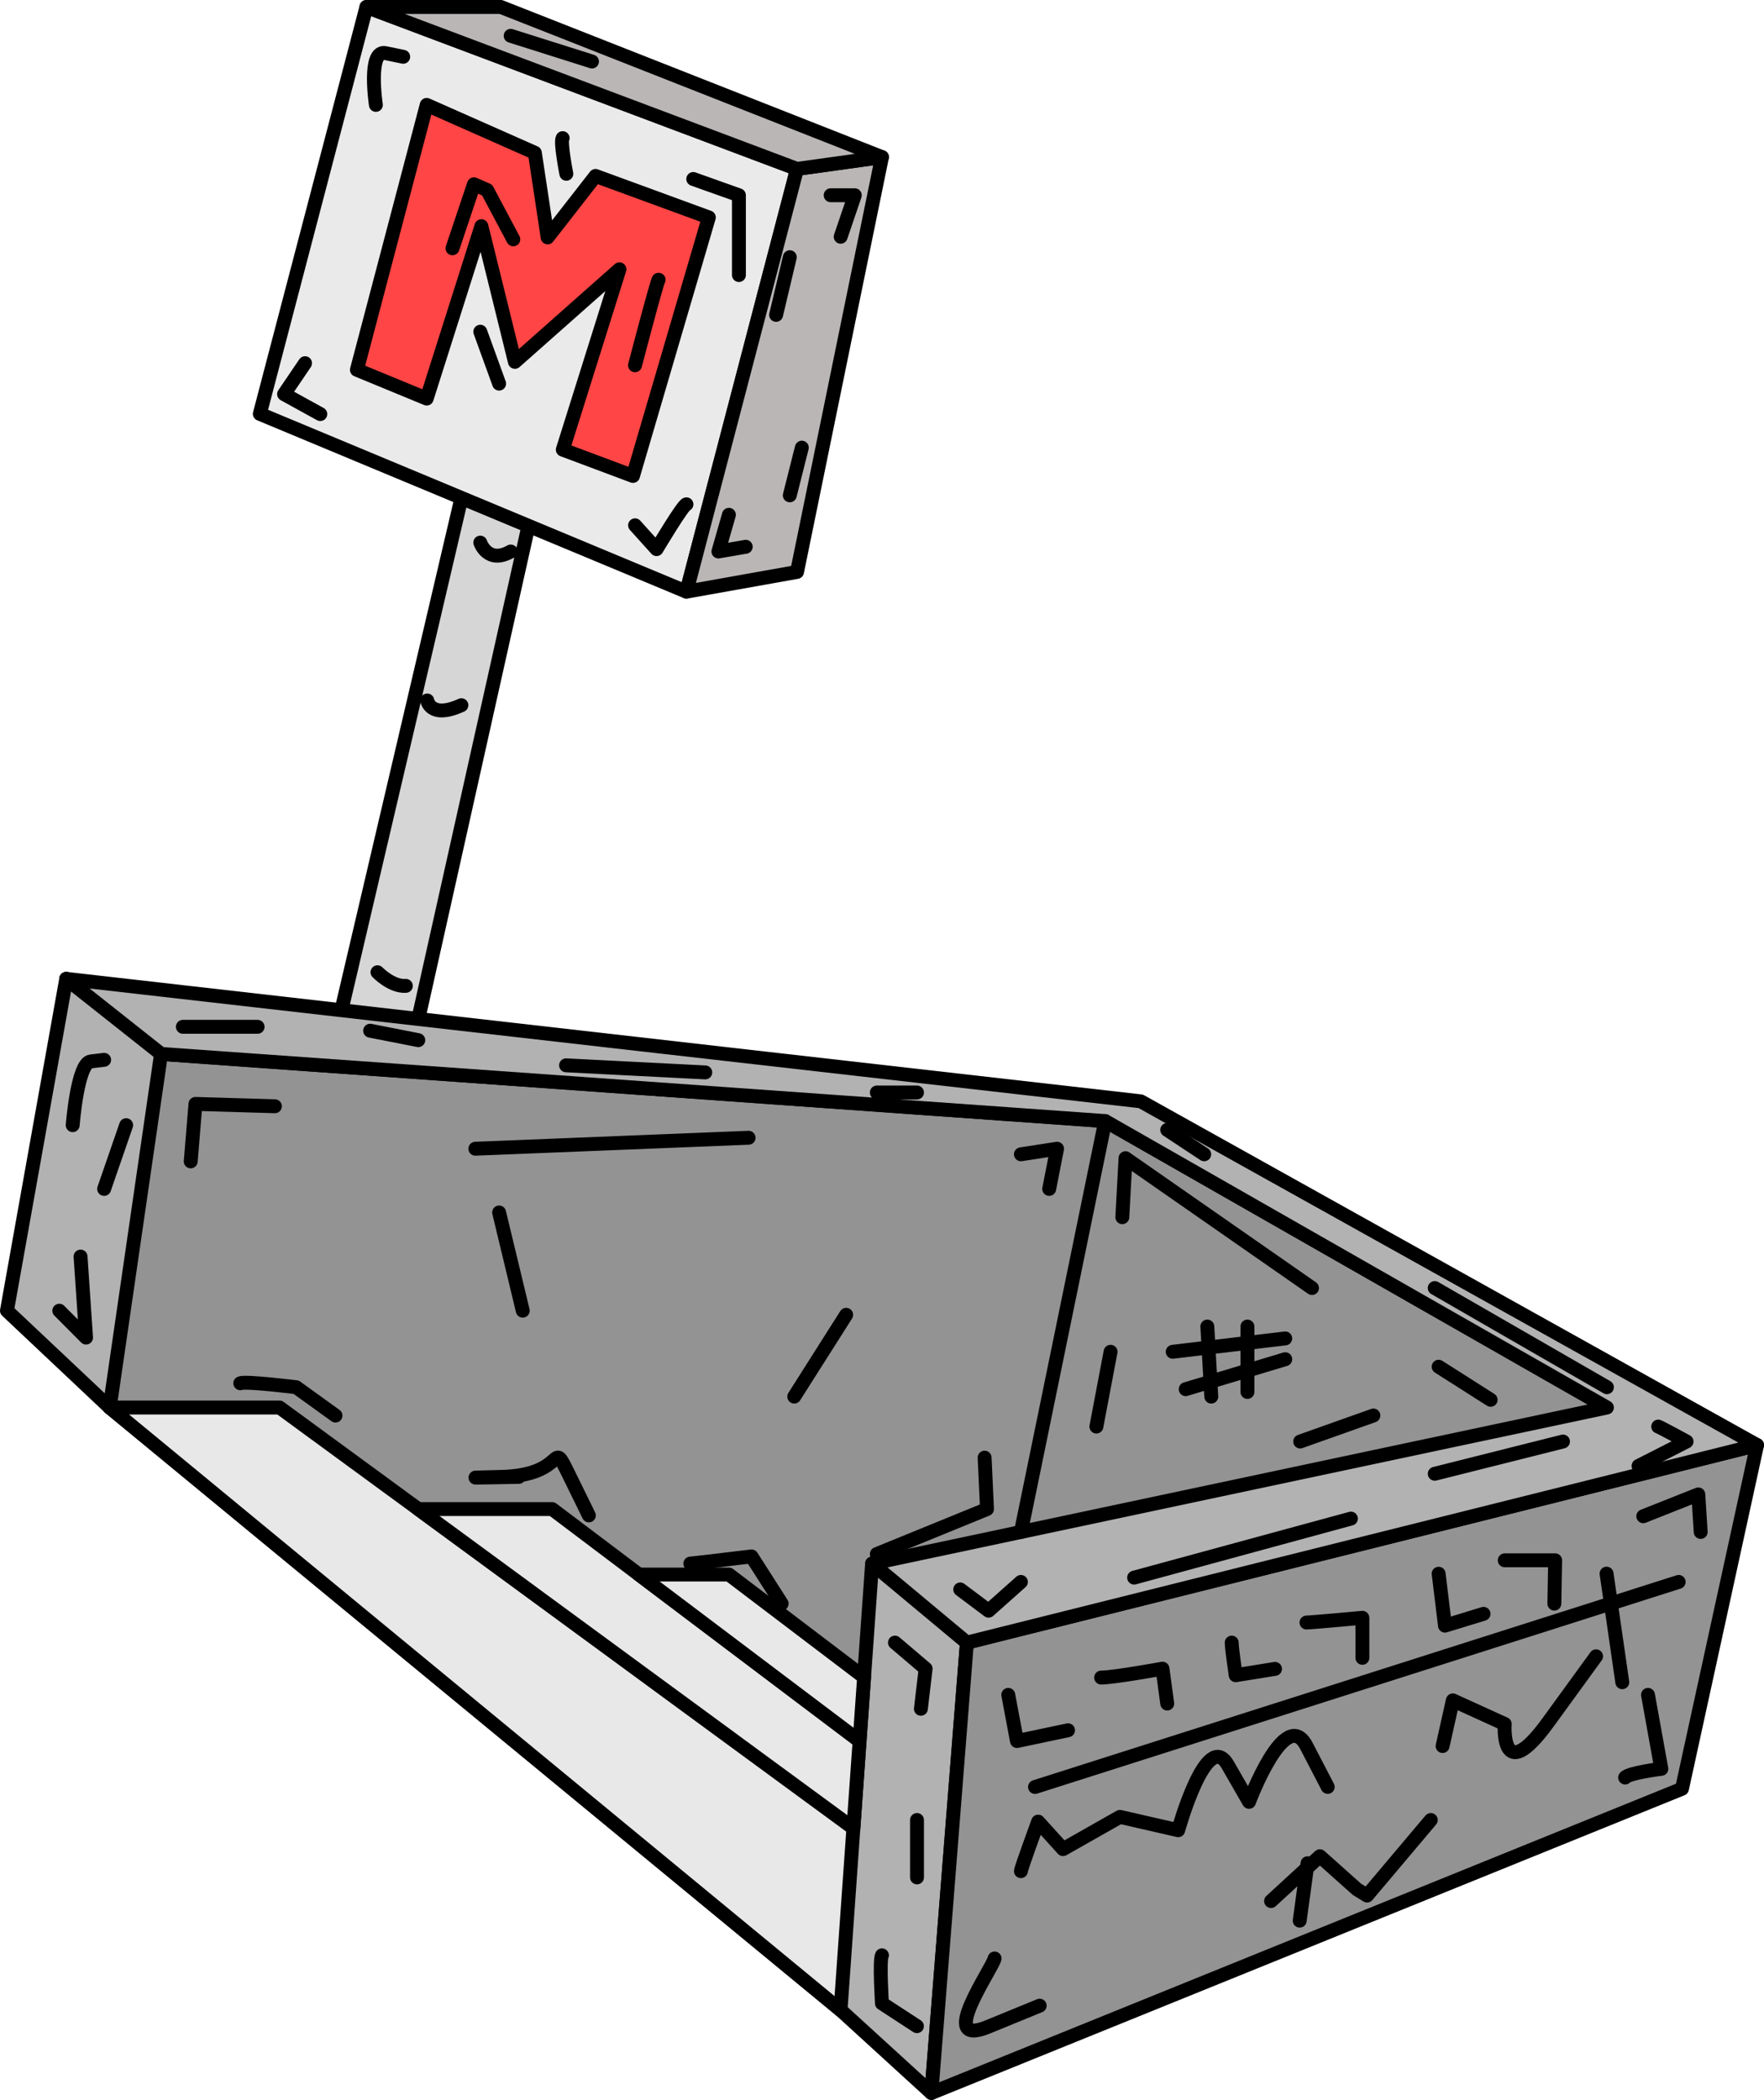 <?xml version="1.0" encoding="UTF-8"?>
<svg id="Livello_2" data-name="Livello 2" xmlns="http://www.w3.org/2000/svg" viewBox="0 0 253.79 302.1">
  <defs>
    <style>
      .cls-1 {
        fill: #e8e8e8;
      }

      .cls-1, .cls-2, .cls-3, .cls-4, .cls-5, .cls-6, .cls-7, .cls-8, .cls-9 {
        stroke: #000;
        stroke-linecap: round;
        stroke-linejoin: round;
        stroke-width: 2px;
      }

      .cls-2 {
        fill: #d6d6d6;
      }

      .cls-3 {
        fill: #fff;
      }

      .cls-4 {
        fill: #eaeaea;
      }

      .cls-5 {
        fill: none;
      }

      .cls-6 {
        fill: #b2b2b2;
      }

      .cls-7 {
        fill: #939393;
      }

      .cls-8 {
        fill: #ff4545;
      }

      .cls-9 {
        fill: #bab6b6;
      }
    </style>
  </defs>
  <g id="Personaggi">
    <g>
      <polyline class="cls-2" points="49.12 145.33 66.39 71.63 76.03 75.65 60.18 146.59"/>
      <polyline class="cls-7" points="9.53 140.82 23.17 151.62 159.01 161.28 231.19 202.49 204.85 245.83 120.93 289.17 15.78 202.49"/>
      <polygon class="cls-1" points="15.78 202.49 120.93 289.17 143.09 277.8 40.22 202.49 15.78 202.49"/>
      <polygon class="cls-6" points="120.93 289.17 134 301.1 139.11 236.31 125.47 224.94 120.93 289.17"/>
      <polygon class="cls-7" points="252.79 207.89 139.11 236.31 134 301.1 241.99 257.34 252.79 207.89"/>
      <polygon class="cls-6" points="15.78 202.49 23.17 151.62 159.01 161.28 231.19 202.49 125.47 224.94 139.11 236.31 252.79 207.89 164.12 158.44 9.53 140.82 1 188.56 15.78 202.49"/>
      <line class="cls-3" x1="9.53" y1="140.82" x2="23.17" y2="151.62"/>
      <polygon class="cls-1" points="60.18 217.1 79.44 217.1 123.67 250.47 122.78 263.02 60.18 217.1"/>
      <polygon class="cls-1" points="91.92 226.52 104.87 226.52 124.32 241.28 123.67 250.47 91.92 226.52"/>
      <polygon class="cls-4" points="37.38 59.54 98.76 85.12 114.67 24.3 52.72 1 37.38 59.54"/>
      <polygon class="cls-9" points="98.76 85.12 114.67 82.28 126.89 22.6 114.67 24.3 98.76 85.12"/>
      <polygon class="cls-9" points="52.72 1 72.05 1 126.89 22.6 114.67 24.3 52.72 1"/>
      <polygon class="cls-8" points="51.35 53.2 61.39 57.34 69.26 32.54 74.08 52.06 89.12 38.74 80.97 64.69 91.07 68.47 101.98 31.28 85.68 25.31 78.79 34.15 76.95 21.98 61.39 15.09 51.35 53.2"/>
      <line class="cls-7" x1="159.01" y1="161.28" x2="146.88" y2="220.39"/>
      <polyline class="cls-5" points="145.06 243.83 146.31 250.47 153.66 248.92"/>
      <path class="cls-5" d="M158.42,241.34c1.81,0,8.83-1.28,8.83-1.28l.68,5.02"/>
      <path class="cls-5" d="M177.21,236.31c0,.84.57,4.69.57,4.69l5.66-.91"/>
      <path class="cls-5" d="M187.97,233.42c.68,0,8.04-.68,8.04-.68v5.76"/>
      <polyline class="cls-5" points="213.44 232.17 207.89 233.87 206.98 226.4"/>
      <polyline class="cls-5" points="216.49 224.47 223.74 224.47 223.63 230.7"/>
      <line class="cls-5" x1="148.91" y1="257.08" x2="241.51" y2="227.58"/>
      <path class="cls-5" d="M146.88,269.19c-.01-.34,2.48-7.13,2.48-7.13l3.58,3.96,8.19-4.64,8.38,1.92s4.08-14.72,7.13-9.4l3.06,5.32s5.21-13.92,8.26-8.04l3.06,5.89"/>
      <polyline class="cls-5" points="182.87 273.49 189.89 267.04 195.21 271.79 196.68 272.7 205.85 261.83"/>
      <path class="cls-5" d="M143.09,281.75c-.3,1.47-8.45,12.91-.98,9.85l7.47-3.06"/>
      <path class="cls-5" d="M233.81,255.72c.57-.68,5.21-1.25,5.21-1.25l-1.92-10.64"/>
      <path class="cls-5" d="M207.55,251.19l1.47-6.57,7.47,3.4s-.68,9.28,6.23-.23l6.91-9.51"/>
      <polyline class="cls-5" points="236.42 218.13 244.34 214.99 244.68 220.39"/>
      <polyline class="cls-5" points="128.76 236.31 133.17 240.06 132.49 245.83"/>
      <path class="cls-5" d="M126.89,281.3c-.4.68,0,6.91,0,6.91l5.03,3.28"/>
      <line class="cls-5" x1="131.93" y1="261.83" x2="131.93" y2="270.09"/>
      <polyline class="cls-5" points="138.15 228.66 142.23 231.72 146.88 227.58"/>
      <line class="cls-5" x1="163.17" y1="226.96" x2="194.36" y2="218.47"/>
      <line class="cls-5" x1="206.42" y1="212.02" x2="224.87" y2="207.38"/>
      <path class="cls-5" d="M238.57,205.23c.34.11,4.08,2.15,4.08,2.15l-6.91,3.51"/>
      <line class="cls-5" x1="231.19" y1="199.57" x2="206.42" y2="185.3"/>
      <line class="cls-5" x1="173.25" y1="166.06" x2="167.93" y2="162.55"/>
      <polyline class="cls-5" points="146.88 166.06 152.08 165.26 150.95 171.04"/>
      <polyline class="cls-5" points="161.47 175.11 161.93 166.62 188.76 185.3"/>
      <line class="cls-5" x1="159.78" y1="194.47" x2="157.74" y2="205.23"/>
      <line class="cls-5" x1="173.7" y1="190.84" x2="174.27" y2="200.92"/>
      <line class="cls-5" x1="179.47" y1="190.84" x2="179.47" y2="200.25"/>
      <path class="cls-5" d="M168.72,194.47l16.19-1.92"/>
      <line class="cls-5" x1="170.59" y1="199.85" x2="184.91" y2="195.54"/>
      <line class="cls-5" x1="187.06" y1="207.38" x2="197.59" y2="203.64"/>
      <line class="cls-5" x1="206.98" y1="196.62" x2="214.46" y2="201.38"/>
      <polyline class="cls-5" points="141.66 209.7 142 217.1 126.15 223.57"/>
      <path class="cls-5" d="M99.32,224.94c.34-.01,8.8-1.03,8.8-1.03l4.34,6.79"/>
      <path class="cls-5" d="M74.64,212.47s-12.23.23-2.49,0c9.74-.23,6.91-6,9.74-.23l2.83,5.77"/>
      <path class="cls-5" d="M34.57,199c.68-.34,8.04.57,8.04.57l5.66,4.08"/>
      <polyline class="cls-5" points="27.44 167.08 28.12 158.81 39.55 159.15"/>
      <line class="cls-5" x1="68.39" y1="165.26" x2="107.7" y2="163.68"/>
      <line class="cls-5" x1="71.81" y1="174.43" x2="75.21" y2="188.56"/>
      <line class="cls-5" x1="114.27" y1="200.92" x2="121.74" y2="189.15"/>
      <polyline class="cls-5" points="8.53 188.56 12.38 192.43 11.59 180.77"/>
      <path class="cls-5" d="M10.46,161.87s.68-8.94,2.6-9.17l1.92-.23"/>
      <line class="cls-5" x1="18.15" y1="161.87" x2="14.98" y2="171.04"/>
      <line class="cls-5" x1="26.31" y1="147.72" x2="37.06" y2="147.72"/>
      <line class="cls-5" x1="53.25" y1="148.28" x2="60.18" y2="149.64"/>
      <line class="cls-5" x1="81.44" y1="153.26" x2="101.47" y2="154.28"/>
      <line class="cls-5" x1="126.15" y1="157.17" x2="131.93" y2="157.17"/>
      <path class="cls-5" d="M54.31,139.87s2.04,2.11,4.08,1.96"/>
      <path class="cls-5" d="M61.47,100.77s.45,2.72,4.91.68"/>
      <path class="cls-5" d="M69.1,78.06s1.06,3.17,4.38,1.28"/>
      <polyline class="cls-5" points="104.87 74.06 103.36 79.34 107.29 78.66"/>
      <line class="cls-5" x1="113.63" y1="71.26" x2="115.36" y2="64.4"/>
      <line class="cls-5" x1="113.63" y1="37" x2="111.66" y2="45.3"/>
      <polyline class="cls-5" points="119.51 28.09 122.98 28.09 120.95 34.06"/>
      <line class="cls-5" x1="69.1" y1="47.72" x2="71.81" y2="55.19"/>
      <path class="cls-5" d="M80.95,19.87c-.38.53.53,5.13.53,5.13"/>
      <polyline class="cls-5" points="99.74 25.75 106.31 28.09 106.31 39.57"/>
      <path class="cls-5" d="M98.76,72.55c-.46,0-4.3,6.45-4.3,6.45l-3.09-3.43"/>
      <polyline class="cls-5" points="46.08 59.57 40.87 56.7 43.89 52.25"/>
      <path class="cls-5" d="M54.08,15.09s-1.21-7.97,1.36-7.45l2.57.53"/>
      <line class="cls-5" x1="73.47" y1="5.15" x2="85.17" y2="8.85"/>
      <polyline class="cls-5" points="65.1 35.72 68.19 26.51 70.08 27.34 73.85 34.43"/>
      <path class="cls-5" d="M94.76,40.25c-.08-.38-3.4,12.3-3.4,12.3"/>
      <path class="cls-5" d="M186.99,276.31c.38-2.75.75-5.51,1.13-8.26"/>
      <path class="cls-5" d="M231.14,226.39c.75,5.21,1.51,10.42,2.26,15.62"/>
    </g>
  </g>
</svg>